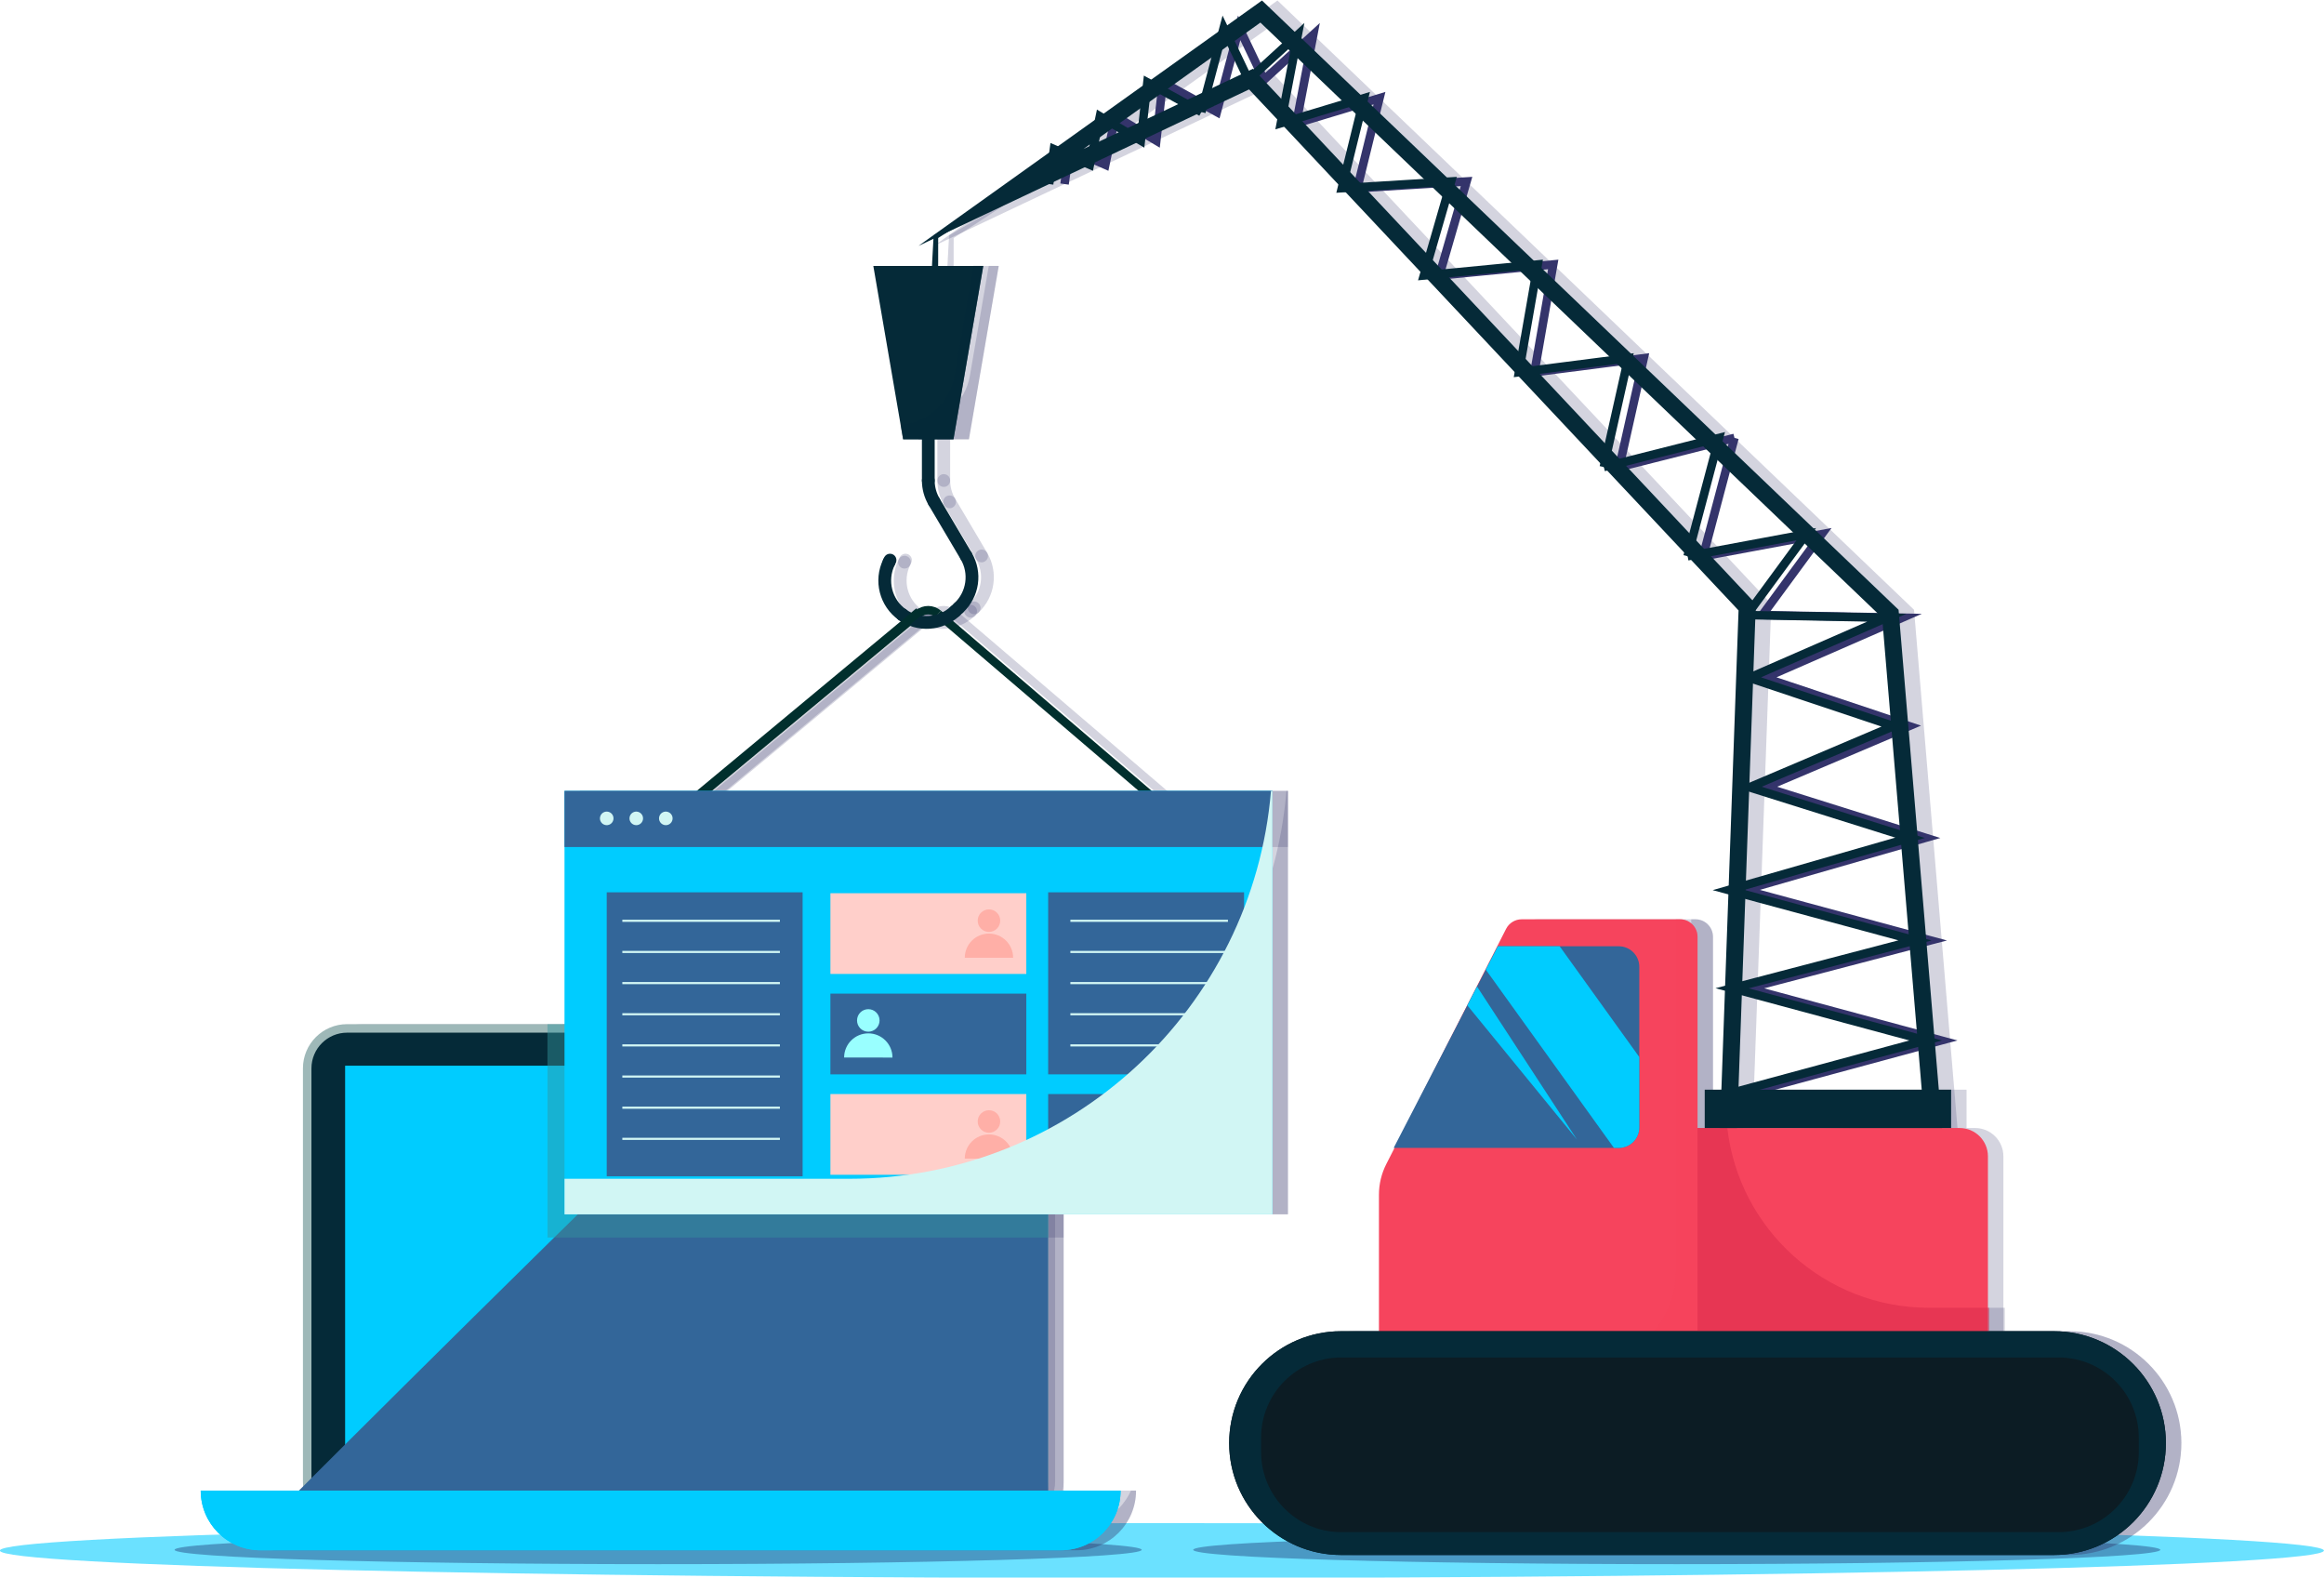 <?xml version="1.0" encoding="UTF-8"?>
<!DOCTYPE svg PUBLIC "-//W3C//DTD SVG 1.1//EN" "http://www.w3.org/Graphics/SVG/1.1/DTD/svg11.dtd">
<!-- Creator: CorelDRAW 2021 (64-Bit) -->
<svg xmlns="http://www.w3.org/2000/svg" xml:space="preserve" width="137.654mm" height="93.413mm" version="1.1" style="shape-rendering:geometricPrecision; text-rendering:geometricPrecision; image-rendering:optimizeQuality; fill-rule:evenodd; clip-rule:evenodd"
viewBox="0 0 13765.4 9341.3"
 xmlns:xlink="http://www.w3.org/1999/xlink"
 xmlns:xodm="http://www.corel.com/coreldraw/odm/2003">
 <defs>
  <style type="text/css">
   <![CDATA[
    .str0 {stroke:#34346B;stroke-width:50.45;stroke-miterlimit:10;stroke-opacity:0.212}
    .str3 {stroke:#34346B;stroke-width:12.61;stroke-miterlimit:10;stroke-opacity:0.212}
    .str2 {stroke:#34346B;stroke-width:75.67;stroke-linecap:round;stroke-miterlimit:10;stroke-opacity:0.212}
    .str4 {stroke:#012F2D;stroke-width:50.45;stroke-miterlimit:10}
    .str5 {stroke:#052A38;stroke-width:50.45;stroke-miterlimit:10}
    .str1 {stroke:#34346B;stroke-width:50.45;stroke-miterlimit:10}
    .str7 {stroke:#D1F6F4;stroke-width:12.61;stroke-miterlimit:10}
    .str6 {stroke:#052A38;stroke-width:75.67;stroke-linecap:round;stroke-miterlimit:10}
    .fil4 {fill:none;fill-rule:nonzero}
    .fil2 {fill:none;fill-rule:nonzero}
    .fil14 {fill:#00CCFF;fill-rule:nonzero}
    .fil5 {fill:#052A38;fill-rule:nonzero}
    .fil9 {fill:#0C1C24;fill-rule:nonzero}
    .fil10 {fill:#336699;fill-rule:nonzero}
    .fil19 {fill:#99FFFF;fill-rule:nonzero}
    .fil13 {fill:#9EB8B8;fill-rule:nonzero}
    .fil18 {fill:#D1F6F4;fill-rule:nonzero}
    .fil7 {fill:#F6445D;fill-rule:nonzero}
    .fil17 {fill:#FFCFCA;fill-rule:nonzero}
    .fil3 {fill:#34346B;fill-rule:nonzero;fill-opacity:0.212}
    .fil8 {fill:#F6445D;fill-rule:nonzero;fill-opacity:0.278}
    .fil11 {fill:#D32346;fill-rule:nonzero;fill-opacity:0.431}
    .fil20 {fill:#FF877C;fill-rule:nonzero;fill-opacity:0.439}
    .fil16 {fill:#33959E;fill-rule:nonzero;fill-opacity:0.459}
    .fil0 {fill:#00CCFF;fill-rule:nonzero;fill-opacity:0.58}
    .fil1 {fill:#336699;fill-rule:nonzero;fill-opacity:0.58}
    .fil6 {fill:#052A38;fill-rule:nonzero;fill-opacity:0.588}
    .fil22 {fill:#00CCFF;fill-rule:nonzero}
    .fil12 {fill:#0C1C24;fill-rule:nonzero}
    .fil15 {fill:#336699;fill-rule:nonzero}
    .fil21 {fill:#D1F6F4;fill-rule:nonzero}
   ]]>
  </style>
 </defs>
 <g id="OBJECTS">
  <g id="_1126275918736">
   <path class="fil0" d="M13764.71 9181.62c0,89.82 -3081.5,162.64 -6882.72,162.64 -3801.2,0 -6882.7,-72.82 -6882.7,-162.64 0,-89.83 3081.5,-162.65 6882.7,-162.65 3801.22,0 6882.72,72.82 6882.72,162.65z"/>
   <path class="fil1" d="M6762.45 9177.09c0,46.87 -1282.33,84.86 -2864.15,84.86 -1581.82,0 -2864.14,-37.99 -2864.14,-84.86 0,-46.87 1282.32,-84.86 2864.14,-84.86 1581.82,0 2864.15,37.99 2864.15,84.86z"/>
   <path class="fil1" d="M12795.85 9177.09c0,46.87 -1282.32,84.86 -2864.15,84.86 -1581.82,0 -2864.15,-37.99 -2864.15,-84.86 0,-46.87 1282.33,-84.86 2864.15,-84.86 1581.83,0 2864.15,37.99 2864.15,84.86z"/>
   <g>
    <line class="fil2 str0" x1="7065.3" y1="4845.94" x2="5648.48" y2= "3635.21" />
    <path class="fil2 str0" d="M5648.48 3635.21c-33.77,-28.86 -83.43,-29.2 -117.6,-0.81"/>
    <line class="fil2 str0" x1="5530.88" y1="3634.4" x2="4025.86" y2= "4885.02" />
    <path class="fil3" d="M7557.17 133.63l3682.57 3523.56 253 3015.72 -1112.6 15.76 109.95 -3070.53 1.5 -42.05 -28.81 -30.66 -2899.16 -3084.98 -50.29 -53.52 -66.38 31.41 -937.57 443.56 1047.79 -748.27zm9.37 -130.68l-2034.6 1453 1958.16 -926.41 2899.16 3084.98 -113.75 3176.54 1326.81 -18.79 -265.23 -3161.58 -3770.55 -3607.74z"/>
    <path class="fil4 str1" d="M6305.53 1089.96l28.67 -206.94 212.67 92.76 59.53 -287.15m0.01 -0.01l242.49 144.27 38.82 -345.16 0 -0.01 319.72 175.55 132.34 -498.38 146.81 307.66 291.95 -266.75 -100.3 523.94m0.01 0.01l492.63 -148.55 -131.32 533.02 646.94 -39.66 -161.1 556.64m0.01 0.01l674.59 -65.33 -111.35 638.16 647.38 -83.06 -144.68 644.49m0.01 0.01l682.26 -172.34m0.01 0.01l-185.91 700.5m0.01 0.01l702.7 -130.7 -352.03 479.24 829.03 15.57 -815.06 355.95 855.1 285.82 -853.76 362.45 951.58 298.98 -1075.32 309.15 1104.33 298.41 -1083.08 283.4 1146.51 309 -1211.38 327.49m-0.01 0.34l1315.98 283.51"/>
    <path class="fil3" d="M5601.64 2601.49c-3.69,-100.15 -5.44,-200.25 -5.22,-300.29 -0.7,-100.07 0.15,-200.1 1.99,-300.1 3.85,-199.99 10.4,-399.91 22.77,-599.67l0.48 -7.82 6.08 -3.5c62.89,-36.3 125.13,-73.67 188.62,-108.99 63.32,-35.6 126.28,-71.79 190.18,-106.45 -59.99,41.05 -120.91,80.58 -181.48,120.68 -60.39,40.4 -122.04,78.73 -183.04,118.14l6.55 -11.31c1.29,200.14 -3.24,400.12 -10.46,600.02 -3.7,99.95 -8.4,199.87 -14.64,299.75 -5.31,99.9 -12.6,199.75 -21.83,299.54z"/>
    <line class="fil2 str2" x1="5590.02" y1="2381.44" x2="5590.02" y2= "2845.37" />
    <path class="fil2 str2" d="M5590.02 2845.37c0,44.43 11.94,88.04 34.57,126.27"/>
    <line class="fil2 str2" x1="5624.59" y1="2971.64" x2="5814.21" y2= "3291.97" />
    <path class="fil2 str2" d="M5814.21 3291.97c59.26,100.11 40.92,227.96 -44.08,307.38"/>
    <line class="fil2 str2" x1="5770.13" y1="3599.35" x2="5749.12" y2= "3618.98" />
    <path class="fil2 str2" d="M5749.12 3618.98c-85.88,80.24 -216.32,89.14 -312.3,21.29"/>
    <path class="fil2 str2" d="M5436.82 3640.27c-99.37,-70.24 -133.06,-202.23 -79.5,-311.5"/>
    <line class="fil2 str2" x1="5357.32" y1="3328.77" x2="5363.25" y2= "3316.67" />
    <polygon class="fil3" points="5739.09,2601.49 5440.95,2601.49 5264.38,1574.58 5915.67,1574.58 "/>
    <path class="fil3" d="M5856.69 1574.58l-111.52 648.55c-27.49,159.91 -159.75,279.18 -318.98,292.49l14.76 85.87 298.14 0 176.58 -1026.91 -58.98 0z"/>
    <path class="fil3" d="M11866.37 8108.84l-1849.8 0 0 -1429.39 1682.16 0c92.58,0 167.64,75.06 167.64,167.64l0 1261.75z"/>
    <path class="fil3" d="M10146.31 8319.05l-1887.05 0 0 -1244.54c0,-63.18 14.95,-125.46 43.63,-181.76l668.33 -1311.88 41.13 -80.73c17.72,-34.78 53.45,-56.69 92.49,-56.69l937.67 0c57.33,0 103.8,46.48 103.8,103.81l0 2771.79z"/>
    <path class="fil3" d="M10042.51 5443.45l-25.07 0 0 2084.02c0,304.36 -246.73,551.09 -551.09,551.09l-1207.09 0 0 240.49 1887.05 0 0 -2771.79c0,-57.33 -46.47,-103.81 -103.8,-103.81z"/>
    <path class="fil3" d="M12258.02 9207.65l-4223.41 0c-365.89,0 -662.49,-296.61 -662.49,-662.5 0,-365.89 296.6,-662.49 662.49,-662.49l4223.41 0c365.89,0 662.5,296.6 662.5,662.49 0,365.89 -296.61,662.5 -662.5,662.5z"/>
    <path class="fil3" d="M9679.79 5603.21l-716.14 0 -617.14 1194.02 1333.28 0c67.12,0 121.53,-54.42 121.53,-121.54l0 -950.95c0,-67.12 -54.41,-121.53 -121.53,-121.53z"/>
    <path class="fil3" d="M11517.68 7744.03c-617.6,0 -1126.23,-465.4 -1195,-1064.58l-176.37 0 0 1203.21 1728.31 0 0 -138.63 -356.94 0z"/>
    <polygon class="fil3" points="11648.28,6679.45 10188.94,6679.45 10188.94,6452.43 11648.28,6452.43 "/>
    <path class="fil3" d="M12258.02 9207.65l-4223.41 0c-365.89,0 -662.49,-296.61 -662.49,-662.5 0,-365.89 296.6,-662.49 662.49,-662.49l4223.41 0c365.89,0 662.5,296.6 662.5,662.49 0,365.89 -296.61,662.5 -662.5,662.5z"/>
    <path class="fil3" d="M12285.06 9072.42l-4248.89 0c-262.32,0 -474.99,-212.66 -474.99,-474.99l0 -84.23c0,-262.33 212.67,-474.99 474.99,-474.99l4248.89 0c262.33,0 474.99,212.66 474.99,474.99l0 84.23c0,262.33 -212.66,474.99 -474.99,474.99z"/>
    <path class="fil3" d="M7686.7 8579.54l0 -31.94c0,-214.86 174.18,-389.04 389.04,-389.04l4154.27 0c214.85,0 389.02,174.17 389.02,389.02l0 31.97c0,214.85 -174.17,389.02 -389.02,389.02l-4154.28 0c-214.85,0 -389.03,-174.17 -389.03,-389.03z"/>
    <path class="fil3" d="M6038.34 9036.74l-3890.79 0c-144.52,0 -261.67,-117.16 -261.67,-261.68l0 -2449.01c0,-144.51 117.15,-261.67 261.67,-261.67l3890.79 0c144.52,0 261.67,117.16 261.67,261.67l0 2449.01c0,144.52 -117.15,261.68 -261.67,261.68z"/>
    <path class="fil3" d="M2147.55 8986.29c-116.47,0 -211.22,-94.77 -211.22,-211.23l0 -2449c0,-116.47 94.75,-211.23 211.22,-211.23l3890.78 0c116.48,0 211.24,94.76 211.24,211.23l0 2449c0,116.46 -94.76,211.23 -211.24,211.23l-3890.78 0z"/>
    <polygon class="fil3" points="6054.08,8653.35 2135.76,8653.35 2135.76,6310.34 6054.08,6310.34 "/>
    <path class="fil3" d="M6082.75 6089.61l-1428.81 0c-968.66,912.35 -2793.28,2738.1 -2793.28,2738.1 0,119.87 97.52,217.42 217.4,217.42l4004.69 0c119.88,0 217.41,-97.55 217.41,-217.42l0 -2520.69c0,-119.87 -97.53,-217.41 -217.41,-217.41z"/>
    <path class="fil3" d="M6038.34 6064.38l-2704.01 0 0 1263.66 2965.68 0 0 -1001.99c0,-144.51 -117.15,-261.67 -261.67,-261.67z"/>
    <line class="fil2 str0" x1="5535.09" y1="3621.88" x2="3970.92" y2= "4921.65" />
    <polygon class="fil3" points="7628.65,7190.52 3435.23,7190.52 3435.23,4683.01 7628.65,4683.01 "/>
    <polygon class="fil3" points="7628.65,5015.57 3435.23,5015.57 3435.23,4683.01 7628.65,4683.01 "/>
    <polygon class="fil3" points="4845.54,6965.33 3685.28,6965.33 3685.28,5283.7 4845.54,5283.7 "/>
    <polygon class="fil3" points="7460.29,6361.68 6300.01,6361.68 6300.01,5283.7 7460.29,5283.7 "/>
    <polygon class="fil3" points="6170.53,5767.06 5010.25,5767.06 5010.25,5289.07 6170.53,5289.07 "/>
    <polygon class="fil3" points="6170.53,6361.68 5010.25,6361.68 5010.25,5883.68 6170.53,5883.68 "/>
    <polygon class="fil3" points="6170.53,6956.29 5010.25,6956.29 5010.25,6478.3 6170.53,6478.3 "/>
    <polygon class="fil3" points="7460.29,6956.29 6300.01,6956.29 6300.01,6478.3 7460.29,6478.3 "/>
    <path class="fil3" d="M3646.19 4836.48c5.23,-21.59 26.96,-34.85 48.55,-29.62 21.58,5.22 34.85,26.95 29.62,48.54 -5.22,21.59 -26.96,34.85 -48.54,29.62 -21.59,-5.22 -34.85,-26.96 -29.63,-48.54z"/>
    <path class="fil3" d="M3821.21 4836.48c5.22,-21.59 26.96,-34.85 48.54,-29.62 21.59,5.22 34.85,26.95 29.63,48.54 -5.23,21.59 -26.96,34.85 -48.55,29.62 -21.58,-5.22 -34.84,-26.96 -29.62,-48.54z"/>
    <path class="fil3" d="M3996.24 4836.48c5.22,-21.59 26.96,-34.85 48.54,-29.62 21.59,5.22 34.85,26.95 29.62,48.54 -5.22,21.59 -26.96,34.85 -48.54,29.62 -21.59,-5.22 -34.85,-26.96 -29.62,-48.54z"/>
    <line class="fil2 str3" x1="3777.71" y1="5452.39" x2="4711.01" y2= "5452.39" />
    <line class="fil2 str3" x1="3777.71" y1="5636.84" x2="4711.01" y2= "5636.84" />
    <line class="fil2 str3" x1="3777.71" y1="5821.29" x2="4711.01" y2= "5821.29" />
    <line class="fil2 str3" x1="3777.71" y1="6005.74" x2="4711.01" y2= "6005.74" />
    <line class="fil2 str3" x1="3777.71" y1="6190.19" x2="4711.01" y2= "6190.19" />
    <line class="fil2 str3" x1="3777.71" y1="6374.64" x2="4711.01" y2= "6374.64" />
    <line class="fil2 str3" x1="3777.71" y1="6559.09" x2="4711.01" y2= "6559.09" />
    <line class="fil2 str3" x1="3777.71" y1="6743.54" x2="4711.01" y2= "6743.54" />
    <line class="fil2 str3" x1="6431.54" y1="5452.39" x2="7364.85" y2= "5452.39" />
    <line class="fil2 str3" x1="6431.54" y1="5636.84" x2="7364.85" y2= "5636.84" />
    <line class="fil2 str3" x1="6431.54" y1="5821.29" x2="7364.85" y2= "5821.29" />
    <line class="fil2 str3" x1="6431.54" y1="6005.74" x2="7364.85" y2= "6005.74" />
    <line class="fil2 str3" x1="6431.54" y1="6190.19" x2="7364.85" y2= "6190.19" />
    <path class="fil3" d="M5301.36 6042.39c0,36.85 -29.88,66.72 -66.72,66.71 -36.85,0 -66.71,-29.88 -66.71,-66.72 0.01,-36.85 29.88,-66.71 66.72,-66.71 36.85,0 66.72,29.88 66.71,66.72z"/>
    <path class="fil3" d="M5091.38 6262.13c0.01,-79.11 64.15,-143.23 143.26,-143.22 79.1,0.01 143.23,64.14 143.22,143.25l-286.48 -0.03z"/>
    <path class="fil3" d="M6016.06 6640.77c-0.01,36.85 -29.88,66.72 -66.73,66.71 -36.84,0 -66.71,-29.88 -66.71,-66.72 0.01,-36.85 29.88,-66.72 66.73,-66.71 36.84,0 66.71,29.88 66.71,66.72z"/>
    <path class="fil3" d="M5806.08 6860.5c0.01,-79.1 64.14,-143.22 143.25,-143.21 79.11,0 143.23,64.14 143.22,143.25l-286.47 -0.04z"/>
    <path class="fil3" d="M6016.06 5451.54c-0.01,36.85 -29.88,66.71 -66.73,66.71 -36.84,0 -66.71,-29.88 -66.71,-66.72 0.01,-36.85 29.88,-66.72 66.73,-66.71 36.84,0 66.71,29.88 66.71,66.72z"/>
    <path class="fil3" d="M5806.08 5671.28c0.01,-79.11 64.14,-143.24 143.25,-143.23 79.11,0.02 143.23,64.15 143.22,143.26l-286.47 -0.03z"/>
    <path class="fil3" d="M5121.14 6980.05l-1685.91 0 0 210.47 4193.42 0 0 -2507.51 -8.87 0c-106.92,1286.35 -1184.67,2297.04 -2498.64,2297.04z"/>
    <path class="fil3" d="M6375.83 9179.68l-4742.2 0c-195.03,0 -353.14,-158.11 -353.14,-353.15l5448.48 0c0,195.04 -158.1,353.15 -353.14,353.15z"/>
    <path class="fil3" d="M6375.83 9036.74l-4742.2 0c-144.11,0 -267.85,-86.45 -322.75,-210.21l-30.39 0c0,195.04 158.11,353.15 353.14,353.15l4742.2 0c195.04,0 353.14,-158.11 353.14,-353.15l-30.38 0c-54.91,123.76 -178.64,210.21 -322.76,210.21z"/>
    <path class="fil3" d="M9651.22 6797.23l-759.14 -1055.56 71.57 -138.45 0 -0.01 365.96 0 471.71 655.9 0 416.58c0,67.12 -54.41,121.54 -121.53,121.54l-28.57 0z"/>
    <polygon class="fil3" points="9431.6,6747.1 8782.81,5953.1 8840.27,5841.92 "/>
   </g>
   <line class="fil4 str4" x1="6973.73" y1="4845.94" x2="5556.92" y2= "3635.21" />
   <path class="fil4 str4" d="M5556.92 3635.21c-33.78,-28.86 -83.43,-29.2 -117.61,-0.81"/>
   <line class="fil4 str4" x1="5439.31" y1="3634.4" x2="3934.29" y2= "4885.02" />
   <g>
    <g>
     <path class="fil5" d="M7465.6 133.63l3682.58 3523.56 252.99 3015.72 -1112.6 15.76 109.95 -3070.53 1.51 -42.05 -28.82 -30.66 -2899.16 -3084.98 -50.29 -53.52 -66.38 31.41 -937.57 443.56 1047.79 -748.27zm9.37 -130.68l-2034.6 1453 1958.16 -926.41 2899.16 3084.98 -113.75 3176.54 1326.82 -18.79 -265.24 -3161.58 -3770.55 -3607.74z"/>
    </g>
    <path class="fil4 str5" d="M6213.96 1089.96l28.67 -206.94 212.67 92.76 59.54 -287.16 242.49 144.27 38.83 -345.17 319.71 175.55m0.01 -0.01l132.33 -498.37 146.81 307.66 291.95 -266.75 -100.29 523.95 492.64 -148.55 -131.33 533.02 646.95 -39.66 -161.1 556.65 674.6 -65.33 -111.36 638.16 647.38 -83.06 -144.68 644.49m0.01 0.01l682.27 -172.34 -185.91 700.51m0.01 0.01l702.7 -130.7 -352.02 479.24 829.02 15.57 -815.06 355.95 855.1 285.82 -853.75 362.45 951.58 298.98 -1075.33 309.15 1104.34 298.41 -1083.09 283.4 1146.52 309 -1211.39 327.49m-0.01 0.34l1315.99 283.51"/>
    <g>
     <path class="fil5" d="M5510.07 2601.49c-3.69,-100.15 -5.43,-200.25 -5.21,-300.29 -0.7,-100.07 0.14,-200.1 1.98,-300.1 3.85,-199.99 10.41,-399.91 22.78,-599.67l0.48 -7.82 6.07 -3.5c62.89,-36.3 125.13,-73.67 188.63,-108.99 63.31,-35.6 126.28,-71.79 190.17,-106.45 -59.99,41.05 -120.91,80.58 -181.48,120.68 -60.39,40.4 -122.04,78.73 -183.04,118.14l6.55 -11.31c1.29,200.14 -3.23,400.12 -10.46,600.02 -3.7,99.95 -8.39,199.87 -14.63,299.75 -5.32,99.9 -12.61,199.75 -21.84,299.54z"/>
    </g>
    <line class="fil4 str6" x1="5498.46" y1="2381.44" x2="5498.46" y2= "2845.37" />
    <path class="fil4 str6" d="M5498.46 2845.37c0,44.43 11.94,88.04 34.57,126.27"/>
    <line class="fil4 str6" x1="5533.03" y1="2971.64" x2="5722.64" y2= "3291.97" />
    <path class="fil4 str6" d="M5722.64 3291.97c59.26,100.11 40.93,227.96 -44.08,307.38"/>
    <line class="fil4 str6" x1="5678.56" y1="3599.35" x2="5657.56" y2= "3618.98" />
    <path class="fil4 str6" d="M5657.56 3618.98c-85.89,80.24 -216.32,89.14 -312.3,21.29"/>
    <line class="fil4 str6" x1="5345.26" y1="3640.27" x2="5345.25" y2= "3640.27" />
    <path class="fil4 str6" d="M5345.25 3640.27c-99.37,-70.24 -133.05,-202.23 -79.5,-311.5"/>
    <line class="fil4 str6" x1="5265.75" y1="3328.77" x2="5271.68" y2= "3316.67" />
    <g>
     <polygon class="fil5" points="5647.53,2601.49 5349.39,2601.49 5172.82,1574.58 5824.1,1574.58 "/>
     <path class="fil6" d="M5765.12 1574.58l-111.51 648.55c-27.5,159.91 -159.75,279.18 -318.99,292.49l14.77 85.87 298.14 0 176.57 -1026.91 -58.98 0z"/>
    </g>
   </g>
   <path class="fil7" d="M11774.8 8108.84l-1849.79 0 0 -1429.39 1682.15 0c92.59,0 167.64,75.06 167.64,167.64l0 1261.75z"/>
   <path class="fil7" d="M10054.75 8319.05l-1887.05 0 0 -1244.54c0,-63.18 14.95,-125.46 43.63,-181.76l668.32 -1311.88 41.13 -80.73c17.72,-34.78 53.46,-56.69 92.5,-56.69l937.66 0c57.33,0 103.81,46.48 103.81,103.81l0 2771.79z"/>
   <path class="fil8" d="M9950.94 5443.45l-25.06 0 0 2084.02c0,304.36 -246.73,551.09 -551.09,551.09l-1207.09 0 0 240.49 1887.05 0 0 -2771.79c0,-57.33 -46.48,-103.81 -103.81,-103.81z"/>
   <path class="fil9" d="M12166.45 9207.65l-4223.41 0c-365.88,0 -662.49,-296.61 -662.49,-662.5 0,-365.89 296.61,-662.49 662.49,-662.49l4223.41 0c365.89,0 662.5,296.6 662.5,662.49 0,365.89 -296.61,662.5 -662.5,662.5z"/>
   <path class="fil10" d="M9588.22 5603.21l-716.14 0 -617.13 1194.02 1333.27 0c67.12,0 121.54,-54.42 121.54,-121.54l0 -950.95c0,-67.12 -54.42,-121.53 -121.54,-121.53z"/>
   <path class="fil11" d="M11426.11 7744.03c-617.59,0 -1126.22,-465.4 -1195,-1064.58l-176.36 0 0 1203.21 1728.3 0 0 -138.63 -356.94 0z"/>
   <polygon class="fil5" points="11556.72,6679.45 10097.37,6679.45 10097.37,6452.43 11556.72,6452.43 "/>
   <path class="fil5" d="M12166.45 9207.65l-4223.41 0c-365.88,0 -662.49,-296.61 -662.49,-662.5 0,-365.89 296.61,-662.49 662.49,-662.49l4223.41 0c365.89,0 662.5,296.6 662.5,662.49 0,365.89 -296.61,662.5 -662.5,662.5z"/>
   <path class="fil12" d="M12193.49 9072.42l-4248.88 0c-262.33,0 -474.99,-212.66 -474.99,-474.99l0 -84.23c0,-262.33 212.66,-474.99 474.99,-474.99l4248.88 0c262.33,0 475,212.66 475,474.99l0 84.23c0,262.33 -212.67,474.99 -475,474.99z"/>
   <path class="fil9" d="M7595.14 8579.54l0 -31.94c0,-214.86 174.18,-389.04 389.04,-389.04l4154.26 0c214.85,0 389.02,174.17 389.02,389.02l0 31.97c0,214.85 -174.17,389.02 -389.02,389.02l-4154.27 0c-214.86,0 -389.03,-174.17 -389.03,-389.03z"/>
   <path class="fil13" d="M5946.77 9036.74l-3890.79 0c-144.52,0 -261.67,-117.16 -261.67,-261.68l0 -2449.01c0,-144.51 117.15,-261.67 261.67,-261.67l3890.79 0c144.52,0 261.67,117.16 261.67,261.67l0 2449.01c0,144.52 -117.15,261.68 -261.67,261.68z"/>
   <path class="fil5" d="M2055.98 8986.29c-116.46,0 -211.21,-94.77 -211.21,-211.23l0 -2449c0,-116.47 94.75,-211.23 211.21,-211.23l3890.79 0c116.48,0 211.23,94.76 211.23,211.23l0 2449c0,116.46 -94.75,211.23 -211.23,211.23l-3890.79 0z"/>
   <polygon class="fil14" points="5962.52,8653.35 2044.19,8653.35 2044.19,6310.34 5962.52,6310.34 "/>
   <path class="fil15" d="M5991.18 6089.61l-1428.81 0c-968.66,912.35 -2793.28,2738.1 -2793.28,2738.1 0,119.87 97.53,217.42 217.4,217.42l4004.69 0c119.89,0 217.42,-97.55 217.42,-217.42l0 -2520.69c0,-119.87 -97.53,-217.41 -217.42,-217.41z"/>
   <path class="fil16" d="M5946.77 6064.38l-2704 0 0 1263.66 2965.67 0 0 -1001.99c0,-144.51 -117.15,-261.67 -261.67,-261.67z"/>
   <line class="fil4 str4" x1="5443.52" y1="3621.88" x2="3879.35" y2= "4921.65" />
   <polygon class="fil14" points="7537.09,7190.52 3343.66,7190.52 3343.66,4683.01 7537.09,4683.01 "/>
   <polygon class="fil10" points="7537.09,5015.57 3343.66,5015.57 3343.66,4683.01 7537.09,4683.01 "/>
   <polygon class="fil10" points="4753.98,6965.33 3593.71,6965.33 3593.71,5283.7 4753.98,5283.7 "/>
   <polygon class="fil10" points="7368.72,6361.68 6208.44,6361.68 6208.44,5283.7 7368.72,5283.7 "/>
   <polygon class="fil17" points="6078.96,5767.06 4918.69,5767.06 4918.69,5289.07 6078.96,5289.07 "/>
   <polygon class="fil10" points="6078.96,6361.68 4918.69,6361.68 4918.69,5883.68 6078.96,5883.68 "/>
   <polygon class="fil17" points="6078.96,6956.29 4918.69,6956.29 4918.69,6478.3 6078.96,6478.3 "/>
   <polygon class="fil15" points="7368.72,6956.29 6208.44,6956.29 6208.44,6478.3 7368.72,6478.3 "/>
   <path class="fil18" d="M3554.63 4836.48c5.22,-21.59 26.96,-34.85 48.54,-29.62 21.59,5.22 34.85,26.95 29.62,48.54 -5.22,21.59 -26.95,34.85 -48.54,29.62 -21.58,-5.22 -34.85,-26.96 -29.62,-48.54z"/>
   <path class="fil18" d="M3729.65 4836.48c5.23,-21.59 26.95,-34.85 48.54,-29.62 21.58,5.22 34.85,26.95 29.62,48.54 -5.23,21.59 -26.96,34.85 -48.54,29.62 -21.58,-5.22 -34.84,-26.96 -29.62,-48.54z"/>
   <path class="fil18" d="M3904.67 4836.48c5.23,-21.59 26.96,-34.85 48.54,-29.62 21.59,5.22 34.85,26.95 29.63,48.54 -5.23,21.59 -26.96,34.85 -48.55,29.62 -21.58,-5.22 -34.84,-26.96 -29.62,-48.54z"/>
   <g>
    <line class="fil4 str7" x1="3686.15" y1="5452.39" x2="4619.45" y2= "5452.39" />
    <line class="fil4 str7" x1="3686.15" y1="5636.84" x2="4619.45" y2= "5636.84" />
    <line class="fil4 str7" x1="3686.15" y1="5821.29" x2="4619.45" y2= "5821.29" />
    <line class="fil4 str7" x1="3686.15" y1="6005.74" x2="4619.45" y2= "6005.74" />
    <line class="fil4 str7" x1="3686.15" y1="6190.19" x2="4619.45" y2= "6190.19" />
    <line class="fil4 str7" x1="3686.15" y1="6374.64" x2="4619.45" y2= "6374.64" />
    <line class="fil4 str7" x1="3686.15" y1="6559.09" x2="4619.45" y2= "6559.09" />
    <line class="fil4 str7" x1="3686.15" y1="6743.54" x2="4619.45" y2= "6743.54" />
   </g>
   <g>
    <line class="fil4 str7" x1="6339.98" y1="5452.39" x2="7273.28" y2= "5452.39" />
    <line class="fil4 str7" x1="6339.98" y1="5636.84" x2="7273.28" y2= "5636.84" />
    <line class="fil4 str7" x1="6339.98" y1="5821.29" x2="7273.28" y2= "5821.29" />
    <line class="fil4 str7" x1="6339.98" y1="6005.74" x2="7273.28" y2= "6005.74" />
    <line class="fil4 str7" x1="6339.98" y1="6190.19" x2="7273.28" y2= "6190.19" />
   </g>
   <g>
    <path class="fil19" d="M5209.8 6042.39c-0.01,36.85 -29.88,66.72 -66.73,66.71 -36.85,0 -66.71,-29.88 -66.7,-66.72 0,-36.85 29.87,-66.71 66.72,-66.71 36.84,0 66.71,29.88 66.71,66.72z"/>
    <path class="fil19" d="M4999.82 6262.13c0.01,-79.11 64.15,-143.23 143.25,-143.22 79.11,0.01 143.23,64.14 143.22,143.25l-286.47 -0.03z"/>
   </g>
   <g>
    <path class="fil20" d="M5924.49 6640.77c0,36.85 -29.88,66.72 -66.72,66.71 -36.85,0 -66.72,-29.88 -66.71,-66.72 0,-36.85 29.87,-66.72 66.72,-66.71 36.85,0 66.72,29.88 66.71,66.72z"/>
    <path class="fil20" d="M5714.51 6860.5c0.01,-79.1 64.15,-143.22 143.25,-143.21 79.11,0 143.24,64.14 143.23,143.25l-286.48 -0.04z"/>
   </g>
   <g>
    <path class="fil20" d="M5924.49 5451.54c0,36.85 -29.88,66.71 -66.72,66.71 -36.85,0 -66.72,-29.88 -66.71,-66.72 0,-36.85 29.87,-66.72 66.72,-66.71 36.85,0 66.72,29.88 66.71,66.72z"/>
    <path class="fil20" d="M5714.51 5671.28c0.01,-79.11 64.15,-143.24 143.25,-143.23 79.11,0.02 143.24,64.15 143.23,143.26l-286.48 -0.03z"/>
   </g>
   <path class="fil21" d="M5029.58 6980.05l-1685.92 0 0 210.47 4193.43 0 0 -2507.51 -8.87 0c-106.93,1286.35 -1184.68,2297.04 -2498.64,2297.04z"/>
   <path class="fil14" d="M6284.27 9179.68l-4742.21 0c-195.03,0 -353.14,-158.11 -353.14,-353.15l5448.49 0c0,195.04 -158.11,353.15 -353.14,353.15z"/>
   <path class="fil22" d="M6284.27 9036.74l-4742.21 0c-144.11,0 -267.85,-86.45 -322.75,-210.21l-30.39 0c0,195.04 158.11,353.15 353.14,353.15l4742.21 0c195.03,0 353.14,-158.11 353.14,-353.15l-30.39 0c-54.9,123.76 -178.64,210.21 -322.75,210.21z"/>
   <path class="fil14" d="M9559.66 6797.23l-759.15 -1055.56 71.57 -138.45 0 -0.01 365.96 0 471.72 655.92 0 416.56c0,67.12 -54.42,121.54 -121.54,121.54l-28.56 0z"/>
   <polygon class="fil14" points="9340.04,6747.1 8691.24,5953.1 8748.71,5841.91 "/>
  </g>
 </g>
</svg>
